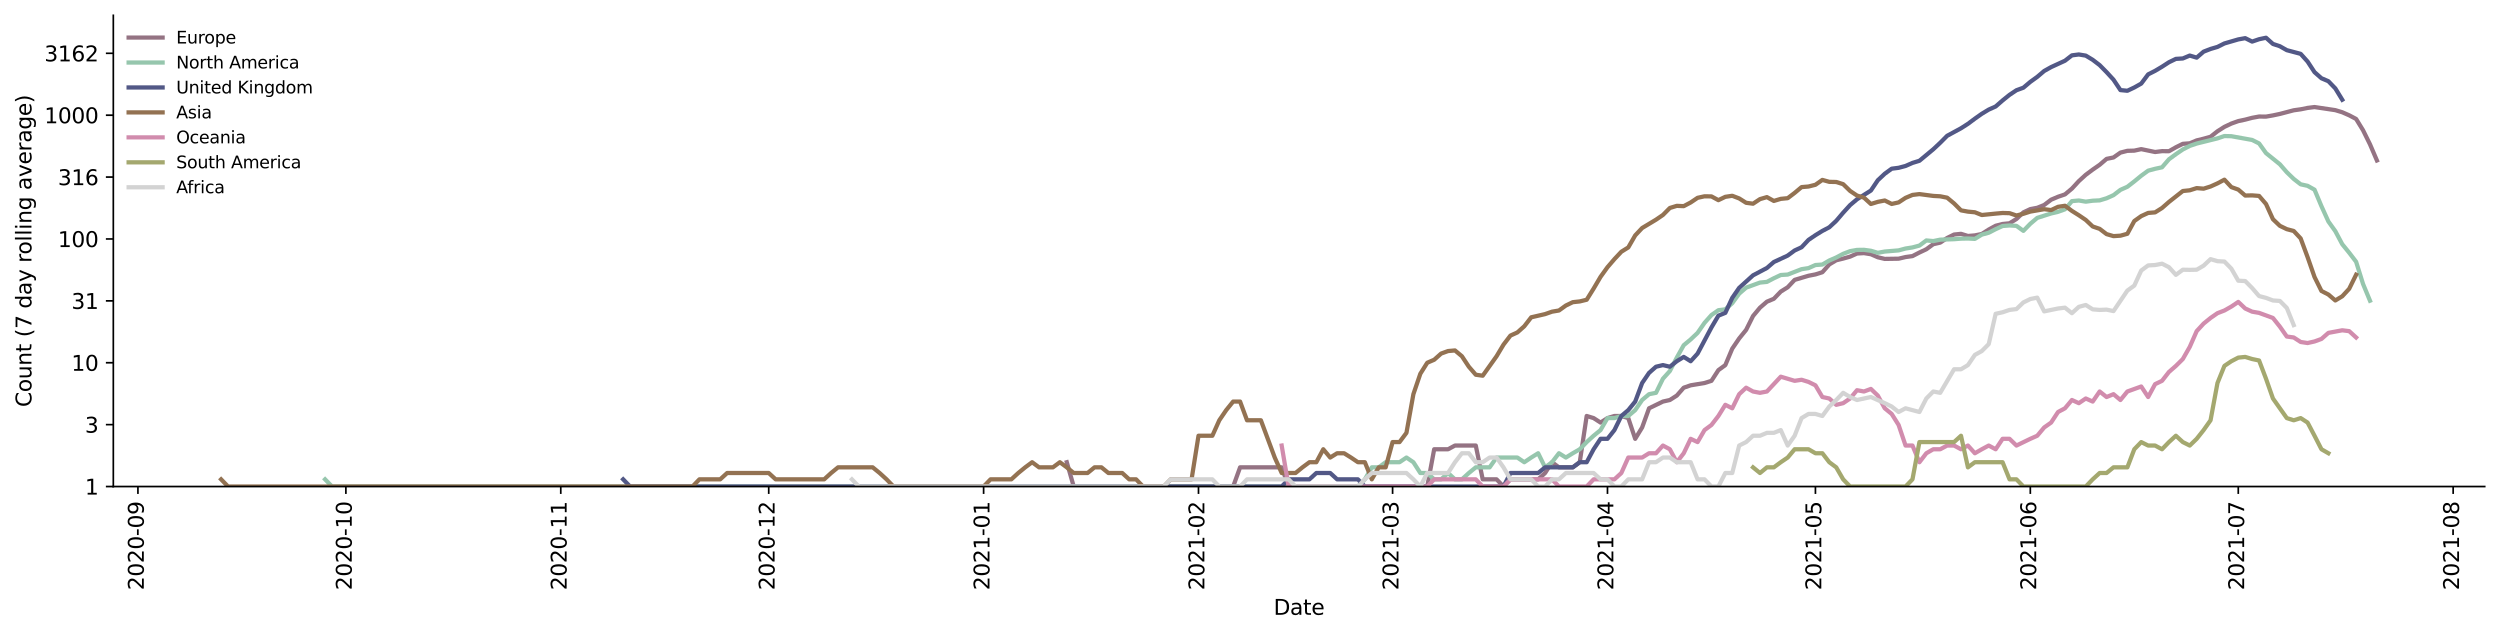 <?xml version="1.0" encoding="utf-8" standalone="no"?>
<!DOCTYPE svg PUBLIC "-//W3C//DTD SVG 1.1//EN"
  "http://www.w3.org/Graphics/SVG/1.1/DTD/svg11.dtd">
<svg height="298.621pt" version="1.1" viewBox="0 0 1176.528 298.621" width="1176.528pt" xmlns="http://www.w3.org/2000/svg" xmlns:xlink="http://www.w3.org/1999/xlink">
 <defs>
  <style type="text/css">*{stroke-linecap:butt;stroke-linejoin:round;}</style>
 </defs>
 <g id="figure_1">
  <g id="patch_1">
   <path d="M 0 298.621 
L 1176.528 298.621 
L 1176.528 0 
L 0 0 
z
" style="fill:#ffffff;"/>
  </g>
  <g id="axes_1">
   <g id="patch_2">
    <path d="M 53.328 228.96 
L 1169.328 228.96 
L 1169.328 7.2 
L 53.328 7.2 
z
" style="fill:#ffffff;"/>
   </g>
   <g id="matplotlib.axis_1">
    <g id="xtick_1">
     <g id="line2d_1">
      <defs>
       <path d="M 0 0 
L 0 3.5 
" id="m232e227999" style="stroke:#000000;stroke-width:0.8;"/>
      </defs>
      <g>
       <use style="stroke:#000000;stroke-width:0.8;" x="64.909" xlink:href="#m232e227999" y="228.96"/>
      </g>
     </g>
     <g id="text_1">
      <!-- 2020-09 -->
      <g transform="translate(67.668 277.743)rotate(-90)scale(0.1 -0.1)">
       <defs>
        <path d="M 1228 531 
L 3431 531 
L 3431 0 
L 469 0 
L 469 531 
Q 828 903 1448 1529 
Q 2069 2156 2228 2338 
Q 2531 2678 2651 2914 
Q 2772 3150 2772 3378 
Q 2772 3750 2511 3984 
Q 2250 4219 1831 4219 
Q 1534 4219 1204 4116 
Q 875 4013 500 3803 
L 500 4441 
Q 881 4594 1212 4672 
Q 1544 4750 1819 4750 
Q 2544 4750 2975 4387 
Q 3406 4025 3406 3419 
Q 3406 3131 3298 2873 
Q 3191 2616 2906 2266 
Q 2828 2175 2409 1742 
Q 1991 1309 1228 531 
z
" id="DejaVuSans-32" transform="scale(0.016)"/>
        <path d="M 2034 4250 
Q 1547 4250 1301 3770 
Q 1056 3291 1056 2328 
Q 1056 1369 1301 889 
Q 1547 409 2034 409 
Q 2525 409 2770 889 
Q 3016 1369 3016 2328 
Q 3016 3291 2770 3770 
Q 2525 4250 2034 4250 
z
M 2034 4750 
Q 2819 4750 3233 4129 
Q 3647 3509 3647 2328 
Q 3647 1150 3233 529 
Q 2819 -91 2034 -91 
Q 1250 -91 836 529 
Q 422 1150 422 2328 
Q 422 3509 836 4129 
Q 1250 4750 2034 4750 
z
" id="DejaVuSans-30" transform="scale(0.016)"/>
        <path d="M 313 2009 
L 1997 2009 
L 1997 1497 
L 313 1497 
L 313 2009 
z
" id="DejaVuSans-2d" transform="scale(0.016)"/>
        <path d="M 703 97 
L 703 672 
Q 941 559 1184 500 
Q 1428 441 1663 441 
Q 2288 441 2617 861 
Q 2947 1281 2994 2138 
Q 2813 1869 2534 1725 
Q 2256 1581 1919 1581 
Q 1219 1581 811 2004 
Q 403 2428 403 3163 
Q 403 3881 828 4315 
Q 1253 4750 1959 4750 
Q 2769 4750 3195 4129 
Q 3622 3509 3622 2328 
Q 3622 1225 3098 567 
Q 2575 -91 1691 -91 
Q 1453 -91 1209 -44 
Q 966 3 703 97 
z
M 1959 2075 
Q 2384 2075 2632 2365 
Q 2881 2656 2881 3163 
Q 2881 3666 2632 3958 
Q 2384 4250 1959 4250 
Q 1534 4250 1286 3958 
Q 1038 3666 1038 3163 
Q 1038 2656 1286 2365 
Q 1534 2075 1959 2075 
z
" id="DejaVuSans-39" transform="scale(0.016)"/>
       </defs>
       <use xlink:href="#DejaVuSans-32"/>
       <use x="63.623" xlink:href="#DejaVuSans-30"/>
       <use x="127.246" xlink:href="#DejaVuSans-32"/>
       <use x="190.869" xlink:href="#DejaVuSans-30"/>
       <use x="254.492" xlink:href="#DejaVuSans-2d"/>
       <use x="290.576" xlink:href="#DejaVuSans-30"/>
       <use x="354.199" xlink:href="#DejaVuSans-39"/>
      </g>
     </g>
    </g>
    <g id="xtick_2">
     <g id="line2d_2">
      <g>
       <use style="stroke:#000000;stroke-width:0.8;" x="162.775" xlink:href="#m232e227999" y="228.96"/>
      </g>
     </g>
     <g id="text_2">
      <!-- 2020-10 -->
      <g transform="translate(165.534 277.743)rotate(-90)scale(0.1 -0.1)">
       <defs>
        <path d="M 794 531 
L 1825 531 
L 1825 4091 
L 703 3866 
L 703 4441 
L 1819 4666 
L 2450 4666 
L 2450 531 
L 3481 531 
L 3481 0 
L 794 0 
L 794 531 
z
" id="DejaVuSans-31" transform="scale(0.016)"/>
       </defs>
       <use xlink:href="#DejaVuSans-32"/>
       <use x="63.623" xlink:href="#DejaVuSans-30"/>
       <use x="127.246" xlink:href="#DejaVuSans-32"/>
       <use x="190.869" xlink:href="#DejaVuSans-30"/>
       <use x="254.492" xlink:href="#DejaVuSans-2d"/>
       <use x="290.576" xlink:href="#DejaVuSans-31"/>
       <use x="354.199" xlink:href="#DejaVuSans-30"/>
      </g>
     </g>
    </g>
    <g id="xtick_3">
     <g id="line2d_3">
      <g>
       <use style="stroke:#000000;stroke-width:0.8;" x="263.903" xlink:href="#m232e227999" y="228.96"/>
      </g>
     </g>
     <g id="text_3">
      <!-- 2020-11 -->
      <g transform="translate(266.663 277.743)rotate(-90)scale(0.1 -0.1)">
       <use xlink:href="#DejaVuSans-32"/>
       <use x="63.623" xlink:href="#DejaVuSans-30"/>
       <use x="127.246" xlink:href="#DejaVuSans-32"/>
       <use x="190.869" xlink:href="#DejaVuSans-30"/>
       <use x="254.492" xlink:href="#DejaVuSans-2d"/>
       <use x="290.576" xlink:href="#DejaVuSans-31"/>
       <use x="354.199" xlink:href="#DejaVuSans-31"/>
      </g>
     </g>
    </g>
    <g id="xtick_4">
     <g id="line2d_4">
      <g>
       <use style="stroke:#000000;stroke-width:0.8;" x="361.77" xlink:href="#m232e227999" y="228.96"/>
      </g>
     </g>
     <g id="text_4">
      <!-- 2020-12 -->
      <g transform="translate(364.529 277.743)rotate(-90)scale(0.1 -0.1)">
       <use xlink:href="#DejaVuSans-32"/>
       <use x="63.623" xlink:href="#DejaVuSans-30"/>
       <use x="127.246" xlink:href="#DejaVuSans-32"/>
       <use x="190.869" xlink:href="#DejaVuSans-30"/>
       <use x="254.492" xlink:href="#DejaVuSans-2d"/>
       <use x="290.576" xlink:href="#DejaVuSans-31"/>
       <use x="354.199" xlink:href="#DejaVuSans-32"/>
      </g>
     </g>
    </g>
    <g id="xtick_5">
     <g id="line2d_5">
      <g>
       <use style="stroke:#000000;stroke-width:0.8;" x="462.898" xlink:href="#m232e227999" y="228.96"/>
      </g>
     </g>
     <g id="text_5">
      <!-- 2021-01 -->
      <g transform="translate(465.657 277.743)rotate(-90)scale(0.1 -0.1)">
       <use xlink:href="#DejaVuSans-32"/>
       <use x="63.623" xlink:href="#DejaVuSans-30"/>
       <use x="127.246" xlink:href="#DejaVuSans-32"/>
       <use x="190.869" xlink:href="#DejaVuSans-31"/>
       <use x="254.492" xlink:href="#DejaVuSans-2d"/>
       <use x="290.576" xlink:href="#DejaVuSans-30"/>
       <use x="354.199" xlink:href="#DejaVuSans-31"/>
      </g>
     </g>
    </g>
    <g id="xtick_6">
     <g id="line2d_6">
      <g>
       <use style="stroke:#000000;stroke-width:0.8;" x="564.026" xlink:href="#m232e227999" y="228.96"/>
      </g>
     </g>
     <g id="text_6">
      <!-- 2021-02 -->
      <g transform="translate(566.786 277.743)rotate(-90)scale(0.1 -0.1)">
       <use xlink:href="#DejaVuSans-32"/>
       <use x="63.623" xlink:href="#DejaVuSans-30"/>
       <use x="127.246" xlink:href="#DejaVuSans-32"/>
       <use x="190.869" xlink:href="#DejaVuSans-31"/>
       <use x="254.492" xlink:href="#DejaVuSans-2d"/>
       <use x="290.576" xlink:href="#DejaVuSans-30"/>
       <use x="354.199" xlink:href="#DejaVuSans-32"/>
      </g>
     </g>
    </g>
    <g id="xtick_7">
     <g id="line2d_7">
      <g>
       <use style="stroke:#000000;stroke-width:0.8;" x="655.368" xlink:href="#m232e227999" y="228.96"/>
      </g>
     </g>
     <g id="text_7">
      <!-- 2021-03 -->
      <g transform="translate(658.127 277.743)rotate(-90)scale(0.1 -0.1)">
       <defs>
        <path d="M 2597 2516 
Q 3050 2419 3304 2112 
Q 3559 1806 3559 1356 
Q 3559 666 3084 287 
Q 2609 -91 1734 -91 
Q 1441 -91 1130 -33 
Q 819 25 488 141 
L 488 750 
Q 750 597 1062 519 
Q 1375 441 1716 441 
Q 2309 441 2620 675 
Q 2931 909 2931 1356 
Q 2931 1769 2642 2001 
Q 2353 2234 1838 2234 
L 1294 2234 
L 1294 2753 
L 1863 2753 
Q 2328 2753 2575 2939 
Q 2822 3125 2822 3475 
Q 2822 3834 2567 4026 
Q 2313 4219 1838 4219 
Q 1578 4219 1281 4162 
Q 984 4106 628 3988 
L 628 4550 
Q 988 4650 1302 4700 
Q 1616 4750 1894 4750 
Q 2613 4750 3031 4423 
Q 3450 4097 3450 3541 
Q 3450 3153 3228 2886 
Q 3006 2619 2597 2516 
z
" id="DejaVuSans-33" transform="scale(0.016)"/>
       </defs>
       <use xlink:href="#DejaVuSans-32"/>
       <use x="63.623" xlink:href="#DejaVuSans-30"/>
       <use x="127.246" xlink:href="#DejaVuSans-32"/>
       <use x="190.869" xlink:href="#DejaVuSans-31"/>
       <use x="254.492" xlink:href="#DejaVuSans-2d"/>
       <use x="290.576" xlink:href="#DejaVuSans-30"/>
       <use x="354.199" xlink:href="#DejaVuSans-33"/>
      </g>
     </g>
    </g>
    <g id="xtick_8">
     <g id="line2d_8">
      <g>
       <use style="stroke:#000000;stroke-width:0.8;" x="756.496" xlink:href="#m232e227999" y="228.96"/>
      </g>
     </g>
     <g id="text_8">
      <!-- 2021-04 -->
      <g transform="translate(759.256 277.743)rotate(-90)scale(0.1 -0.1)">
       <defs>
        <path d="M 2419 4116 
L 825 1625 
L 2419 1625 
L 2419 4116 
z
M 2253 4666 
L 3047 4666 
L 3047 1625 
L 3713 1625 
L 3713 1100 
L 3047 1100 
L 3047 0 
L 2419 0 
L 2419 1100 
L 313 1100 
L 313 1709 
L 2253 4666 
z
" id="DejaVuSans-34" transform="scale(0.016)"/>
       </defs>
       <use xlink:href="#DejaVuSans-32"/>
       <use x="63.623" xlink:href="#DejaVuSans-30"/>
       <use x="127.246" xlink:href="#DejaVuSans-32"/>
       <use x="190.869" xlink:href="#DejaVuSans-31"/>
       <use x="254.492" xlink:href="#DejaVuSans-2d"/>
       <use x="290.576" xlink:href="#DejaVuSans-30"/>
       <use x="354.199" xlink:href="#DejaVuSans-34"/>
      </g>
     </g>
    </g>
    <g id="xtick_9">
     <g id="line2d_9">
      <g>
       <use style="stroke:#000000;stroke-width:0.8;" x="854.362" xlink:href="#m232e227999" y="228.96"/>
      </g>
     </g>
     <g id="text_9">
      <!-- 2021-05 -->
      <g transform="translate(857.122 277.743)rotate(-90)scale(0.1 -0.1)">
       <defs>
        <path d="M 691 4666 
L 3169 4666 
L 3169 4134 
L 1269 4134 
L 1269 2991 
Q 1406 3038 1543 3061 
Q 1681 3084 1819 3084 
Q 2600 3084 3056 2656 
Q 3513 2228 3513 1497 
Q 3513 744 3044 326 
Q 2575 -91 1722 -91 
Q 1428 -91 1123 -41 
Q 819 9 494 109 
L 494 744 
Q 775 591 1075 516 
Q 1375 441 1709 441 
Q 2250 441 2565 725 
Q 2881 1009 2881 1497 
Q 2881 1984 2565 2268 
Q 2250 2553 1709 2553 
Q 1456 2553 1204 2497 
Q 953 2441 691 2322 
L 691 4666 
z
" id="DejaVuSans-35" transform="scale(0.016)"/>
       </defs>
       <use xlink:href="#DejaVuSans-32"/>
       <use x="63.623" xlink:href="#DejaVuSans-30"/>
       <use x="127.246" xlink:href="#DejaVuSans-32"/>
       <use x="190.869" xlink:href="#DejaVuSans-31"/>
       <use x="254.492" xlink:href="#DejaVuSans-2d"/>
       <use x="290.576" xlink:href="#DejaVuSans-30"/>
       <use x="354.199" xlink:href="#DejaVuSans-35"/>
      </g>
     </g>
    </g>
    <g id="xtick_10">
     <g id="line2d_10">
      <g>
       <use style="stroke:#000000;stroke-width:0.8;" x="955.491" xlink:href="#m232e227999" y="228.96"/>
      </g>
     </g>
     <g id="text_10">
      <!-- 2021-06 -->
      <g transform="translate(958.25 277.743)rotate(-90)scale(0.1 -0.1)">
       <defs>
        <path d="M 2113 2584 
Q 1688 2584 1439 2293 
Q 1191 2003 1191 1497 
Q 1191 994 1439 701 
Q 1688 409 2113 409 
Q 2538 409 2786 701 
Q 3034 994 3034 1497 
Q 3034 2003 2786 2293 
Q 2538 2584 2113 2584 
z
M 3366 4563 
L 3366 3988 
Q 3128 4100 2886 4159 
Q 2644 4219 2406 4219 
Q 1781 4219 1451 3797 
Q 1122 3375 1075 2522 
Q 1259 2794 1537 2939 
Q 1816 3084 2150 3084 
Q 2853 3084 3261 2657 
Q 3669 2231 3669 1497 
Q 3669 778 3244 343 
Q 2819 -91 2113 -91 
Q 1303 -91 875 529 
Q 447 1150 447 2328 
Q 447 3434 972 4092 
Q 1497 4750 2381 4750 
Q 2619 4750 2861 4703 
Q 3103 4656 3366 4563 
z
" id="DejaVuSans-36" transform="scale(0.016)"/>
       </defs>
       <use xlink:href="#DejaVuSans-32"/>
       <use x="63.623" xlink:href="#DejaVuSans-30"/>
       <use x="127.246" xlink:href="#DejaVuSans-32"/>
       <use x="190.869" xlink:href="#DejaVuSans-31"/>
       <use x="254.492" xlink:href="#DejaVuSans-2d"/>
       <use x="290.576" xlink:href="#DejaVuSans-30"/>
       <use x="354.199" xlink:href="#DejaVuSans-36"/>
      </g>
     </g>
    </g>
    <g id="xtick_11">
     <g id="line2d_11">
      <g>
       <use style="stroke:#000000;stroke-width:0.8;" x="1053.357" xlink:href="#m232e227999" y="228.96"/>
      </g>
     </g>
     <g id="text_11">
      <!-- 2021-07 -->
      <g transform="translate(1056.116 277.743)rotate(-90)scale(0.1 -0.1)">
       <defs>
        <path d="M 525 4666 
L 3525 4666 
L 3525 4397 
L 1831 0 
L 1172 0 
L 2766 4134 
L 525 4134 
L 525 4666 
z
" id="DejaVuSans-37" transform="scale(0.016)"/>
       </defs>
       <use xlink:href="#DejaVuSans-32"/>
       <use x="63.623" xlink:href="#DejaVuSans-30"/>
       <use x="127.246" xlink:href="#DejaVuSans-32"/>
       <use x="190.869" xlink:href="#DejaVuSans-31"/>
       <use x="254.492" xlink:href="#DejaVuSans-2d"/>
       <use x="290.576" xlink:href="#DejaVuSans-30"/>
       <use x="354.199" xlink:href="#DejaVuSans-37"/>
      </g>
     </g>
    </g>
    <g id="xtick_12">
     <g id="line2d_12">
      <g>
       <use style="stroke:#000000;stroke-width:0.8;" x="1154.485" xlink:href="#m232e227999" y="228.96"/>
      </g>
     </g>
     <g id="text_12">
      <!-- 2021-08 -->
      <g transform="translate(1157.244 277.743)rotate(-90)scale(0.1 -0.1)">
       <defs>
        <path d="M 2034 2216 
Q 1584 2216 1326 1975 
Q 1069 1734 1069 1313 
Q 1069 891 1326 650 
Q 1584 409 2034 409 
Q 2484 409 2743 651 
Q 3003 894 3003 1313 
Q 3003 1734 2745 1975 
Q 2488 2216 2034 2216 
z
M 1403 2484 
Q 997 2584 770 2862 
Q 544 3141 544 3541 
Q 544 4100 942 4425 
Q 1341 4750 2034 4750 
Q 2731 4750 3128 4425 
Q 3525 4100 3525 3541 
Q 3525 3141 3298 2862 
Q 3072 2584 2669 2484 
Q 3125 2378 3379 2068 
Q 3634 1759 3634 1313 
Q 3634 634 3220 271 
Q 2806 -91 2034 -91 
Q 1263 -91 848 271 
Q 434 634 434 1313 
Q 434 1759 690 2068 
Q 947 2378 1403 2484 
z
M 1172 3481 
Q 1172 3119 1398 2916 
Q 1625 2713 2034 2713 
Q 2441 2713 2670 2916 
Q 2900 3119 2900 3481 
Q 2900 3844 2670 4047 
Q 2441 4250 2034 4250 
Q 1625 4250 1398 4047 
Q 1172 3844 1172 3481 
z
" id="DejaVuSans-38" transform="scale(0.016)"/>
       </defs>
       <use xlink:href="#DejaVuSans-32"/>
       <use x="63.623" xlink:href="#DejaVuSans-30"/>
       <use x="127.246" xlink:href="#DejaVuSans-32"/>
       <use x="190.869" xlink:href="#DejaVuSans-31"/>
       <use x="254.492" xlink:href="#DejaVuSans-2d"/>
       <use x="290.576" xlink:href="#DejaVuSans-30"/>
       <use x="354.199" xlink:href="#DejaVuSans-38"/>
      </g>
     </g>
    </g>
    <g id="text_13">
     <!-- Date -->
     <g transform="translate(599.377 289.341)scale(0.1 -0.1)">
      <defs>
       <path d="M 1259 4147 
L 1259 519 
L 2022 519 
Q 2988 519 3436 956 
Q 3884 1394 3884 2338 
Q 3884 3275 3436 3711 
Q 2988 4147 2022 4147 
L 1259 4147 
z
M 628 4666 
L 1925 4666 
Q 3281 4666 3915 4102 
Q 4550 3538 4550 2338 
Q 4550 1131 3912 565 
Q 3275 0 1925 0 
L 628 0 
L 628 4666 
z
" id="DejaVuSans-44" transform="scale(0.016)"/>
       <path d="M 2194 1759 
Q 1497 1759 1228 1600 
Q 959 1441 959 1056 
Q 959 750 1161 570 
Q 1363 391 1709 391 
Q 2188 391 2477 730 
Q 2766 1069 2766 1631 
L 2766 1759 
L 2194 1759 
z
M 3341 1997 
L 3341 0 
L 2766 0 
L 2766 531 
Q 2569 213 2275 61 
Q 1981 -91 1556 -91 
Q 1019 -91 701 211 
Q 384 513 384 1019 
Q 384 1609 779 1909 
Q 1175 2209 1959 2209 
L 2766 2209 
L 2766 2266 
Q 2766 2663 2505 2880 
Q 2244 3097 1772 3097 
Q 1472 3097 1187 3025 
Q 903 2953 641 2809 
L 641 3341 
Q 956 3463 1253 3523 
Q 1550 3584 1831 3584 
Q 2591 3584 2966 3190 
Q 3341 2797 3341 1997 
z
" id="DejaVuSans-61" transform="scale(0.016)"/>
       <path d="M 1172 4494 
L 1172 3500 
L 2356 3500 
L 2356 3053 
L 1172 3053 
L 1172 1153 
Q 1172 725 1289 603 
Q 1406 481 1766 481 
L 2356 481 
L 2356 0 
L 1766 0 
Q 1100 0 847 248 
Q 594 497 594 1153 
L 594 3053 
L 172 3053 
L 172 3500 
L 594 3500 
L 594 4494 
L 1172 4494 
z
" id="DejaVuSans-74" transform="scale(0.016)"/>
       <path d="M 3597 1894 
L 3597 1613 
L 953 1613 
Q 991 1019 1311 708 
Q 1631 397 2203 397 
Q 2534 397 2845 478 
Q 3156 559 3463 722 
L 3463 178 
Q 3153 47 2828 -22 
Q 2503 -91 2169 -91 
Q 1331 -91 842 396 
Q 353 884 353 1716 
Q 353 2575 817 3079 
Q 1281 3584 2069 3584 
Q 2775 3584 3186 3129 
Q 3597 2675 3597 1894 
z
M 3022 2063 
Q 3016 2534 2758 2815 
Q 2500 3097 2075 3097 
Q 1594 3097 1305 2825 
Q 1016 2553 972 2059 
L 3022 2063 
z
" id="DejaVuSans-65" transform="scale(0.016)"/>
      </defs>
      <use xlink:href="#DejaVuSans-44"/>
      <use x="77.002" xlink:href="#DejaVuSans-61"/>
      <use x="138.281" xlink:href="#DejaVuSans-74"/>
      <use x="177.49" xlink:href="#DejaVuSans-65"/>
     </g>
    </g>
   </g>
   <g id="matplotlib.axis_2">
    <g id="ytick_1">
     <g id="line2d_13">
      <defs>
       <path d="M 0 0 
L -3.5 0 
" id="m1da8ce64b9" style="stroke:#000000;stroke-width:0.8;"/>
      </defs>
      <g>
       <use style="stroke:#000000;stroke-width:0.8;" x="53.328" xlink:href="#m1da8ce64b9" y="228.96"/>
      </g>
     </g>
     <g id="text_14">
      <!-- 1 -->
      <g transform="translate(39.966 232.759)scale(0.1 -0.1)">
       <use xlink:href="#DejaVuSans-31"/>
      </g>
     </g>
    </g>
    <g id="ytick_2">
     <g id="line2d_14">
      <g>
       <use style="stroke:#000000;stroke-width:0.8;" x="53.328" xlink:href="#m1da8ce64b9" y="199.835"/>
      </g>
     </g>
     <g id="text_15">
      <!-- 3 -->
      <g transform="translate(39.966 203.634)scale(0.1 -0.1)">
       <use xlink:href="#DejaVuSans-33"/>
      </g>
     </g>
    </g>
    <g id="ytick_3">
     <g id="line2d_15">
      <g>
       <use style="stroke:#000000;stroke-width:0.8;" x="53.328" xlink:href="#m1da8ce64b9" y="170.71"/>
      </g>
     </g>
     <g id="text_16">
      <!-- 10 -->
      <g transform="translate(33.603 174.509)scale(0.1 -0.1)">
       <use xlink:href="#DejaVuSans-31"/>
       <use x="63.623" xlink:href="#DejaVuSans-30"/>
      </g>
     </g>
    </g>
    <g id="ytick_4">
     <g id="line2d_16">
      <g>
       <use style="stroke:#000000;stroke-width:0.8;" x="53.328" xlink:href="#m1da8ce64b9" y="141.585"/>
      </g>
     </g>
     <g id="text_17">
      <!-- 31 -->
      <g transform="translate(33.603 145.384)scale(0.1 -0.1)">
       <use xlink:href="#DejaVuSans-33"/>
       <use x="63.623" xlink:href="#DejaVuSans-31"/>
      </g>
     </g>
    </g>
    <g id="ytick_5">
     <g id="line2d_17">
      <g>
       <use style="stroke:#000000;stroke-width:0.8;" x="53.328" xlink:href="#m1da8ce64b9" y="112.46"/>
      </g>
     </g>
     <g id="text_18">
      <!-- 100 -->
      <g transform="translate(27.241 116.259)scale(0.1 -0.1)">
       <use xlink:href="#DejaVuSans-31"/>
       <use x="63.623" xlink:href="#DejaVuSans-30"/>
       <use x="127.246" xlink:href="#DejaVuSans-30"/>
      </g>
     </g>
    </g>
    <g id="ytick_6">
     <g id="line2d_18">
      <g>
       <use style="stroke:#000000;stroke-width:0.8;" x="53.328" xlink:href="#m1da8ce64b9" y="83.334"/>
      </g>
     </g>
     <g id="text_19">
      <!-- 316 -->
      <g transform="translate(27.241 87.134)scale(0.1 -0.1)">
       <use xlink:href="#DejaVuSans-33"/>
       <use x="63.623" xlink:href="#DejaVuSans-31"/>
       <use x="127.246" xlink:href="#DejaVuSans-36"/>
      </g>
     </g>
    </g>
    <g id="ytick_7">
     <g id="line2d_19">
      <g>
       <use style="stroke:#000000;stroke-width:0.8;" x="53.328" xlink:href="#m1da8ce64b9" y="54.209"/>
      </g>
     </g>
     <g id="text_20">
      <!-- 1000 -->
      <g transform="translate(20.878 58.009)scale(0.1 -0.1)">
       <use xlink:href="#DejaVuSans-31"/>
       <use x="63.623" xlink:href="#DejaVuSans-30"/>
       <use x="127.246" xlink:href="#DejaVuSans-30"/>
       <use x="190.869" xlink:href="#DejaVuSans-30"/>
      </g>
     </g>
    </g>
    <g id="ytick_8">
     <g id="line2d_20">
      <g>
       <use style="stroke:#000000;stroke-width:0.8;" x="53.328" xlink:href="#m1da8ce64b9" y="25.084"/>
      </g>
     </g>
     <g id="text_21">
      <!-- 3162 -->
      <g transform="translate(20.878 28.884)scale(0.1 -0.1)">
       <use xlink:href="#DejaVuSans-33"/>
       <use x="63.623" xlink:href="#DejaVuSans-31"/>
       <use x="127.246" xlink:href="#DejaVuSans-36"/>
       <use x="190.869" xlink:href="#DejaVuSans-32"/>
      </g>
     </g>
    </g>
    <g id="text_22">
     <!-- Count (7 day rolling average) -->
     <g transform="translate(14.798 191.548)rotate(-90)scale(0.1 -0.1)">
      <defs>
       <path d="M 4122 4306 
L 4122 3641 
Q 3803 3938 3442 4084 
Q 3081 4231 2675 4231 
Q 1875 4231 1450 3742 
Q 1025 3253 1025 2328 
Q 1025 1406 1450 917 
Q 1875 428 2675 428 
Q 3081 428 3442 575 
Q 3803 722 4122 1019 
L 4122 359 
Q 3791 134 3420 21 
Q 3050 -91 2638 -91 
Q 1578 -91 968 557 
Q 359 1206 359 2328 
Q 359 3453 968 4101 
Q 1578 4750 2638 4750 
Q 3056 4750 3426 4639 
Q 3797 4528 4122 4306 
z
" id="DejaVuSans-43" transform="scale(0.016)"/>
       <path d="M 1959 3097 
Q 1497 3097 1228 2736 
Q 959 2375 959 1747 
Q 959 1119 1226 758 
Q 1494 397 1959 397 
Q 2419 397 2687 759 
Q 2956 1122 2956 1747 
Q 2956 2369 2687 2733 
Q 2419 3097 1959 3097 
z
M 1959 3584 
Q 2709 3584 3137 3096 
Q 3566 2609 3566 1747 
Q 3566 888 3137 398 
Q 2709 -91 1959 -91 
Q 1206 -91 779 398 
Q 353 888 353 1747 
Q 353 2609 779 3096 
Q 1206 3584 1959 3584 
z
" id="DejaVuSans-6f" transform="scale(0.016)"/>
       <path d="M 544 1381 
L 544 3500 
L 1119 3500 
L 1119 1403 
Q 1119 906 1312 657 
Q 1506 409 1894 409 
Q 2359 409 2629 706 
Q 2900 1003 2900 1516 
L 2900 3500 
L 3475 3500 
L 3475 0 
L 2900 0 
L 2900 538 
Q 2691 219 2414 64 
Q 2138 -91 1772 -91 
Q 1169 -91 856 284 
Q 544 659 544 1381 
z
M 1991 3584 
L 1991 3584 
z
" id="DejaVuSans-75" transform="scale(0.016)"/>
       <path d="M 3513 2113 
L 3513 0 
L 2938 0 
L 2938 2094 
Q 2938 2591 2744 2837 
Q 2550 3084 2163 3084 
Q 1697 3084 1428 2787 
Q 1159 2491 1159 1978 
L 1159 0 
L 581 0 
L 581 3500 
L 1159 3500 
L 1159 2956 
Q 1366 3272 1645 3428 
Q 1925 3584 2291 3584 
Q 2894 3584 3203 3211 
Q 3513 2838 3513 2113 
z
" id="DejaVuSans-6e" transform="scale(0.016)"/>
       <path id="DejaVuSans-20" transform="scale(0.016)"/>
       <path d="M 1984 4856 
Q 1566 4138 1362 3434 
Q 1159 2731 1159 2009 
Q 1159 1288 1364 580 
Q 1569 -128 1984 -844 
L 1484 -844 
Q 1016 -109 783 600 
Q 550 1309 550 2009 
Q 550 2706 781 3412 
Q 1013 4119 1484 4856 
L 1984 4856 
z
" id="DejaVuSans-28" transform="scale(0.016)"/>
       <path d="M 2906 2969 
L 2906 4863 
L 3481 4863 
L 3481 0 
L 2906 0 
L 2906 525 
Q 2725 213 2448 61 
Q 2172 -91 1784 -91 
Q 1150 -91 751 415 
Q 353 922 353 1747 
Q 353 2572 751 3078 
Q 1150 3584 1784 3584 
Q 2172 3584 2448 3432 
Q 2725 3281 2906 2969 
z
M 947 1747 
Q 947 1113 1208 752 
Q 1469 391 1925 391 
Q 2381 391 2643 752 
Q 2906 1113 2906 1747 
Q 2906 2381 2643 2742 
Q 2381 3103 1925 3103 
Q 1469 3103 1208 2742 
Q 947 2381 947 1747 
z
" id="DejaVuSans-64" transform="scale(0.016)"/>
       <path d="M 2059 -325 
Q 1816 -950 1584 -1140 
Q 1353 -1331 966 -1331 
L 506 -1331 
L 506 -850 
L 844 -850 
Q 1081 -850 1212 -737 
Q 1344 -625 1503 -206 
L 1606 56 
L 191 3500 
L 800 3500 
L 1894 763 
L 2988 3500 
L 3597 3500 
L 2059 -325 
z
" id="DejaVuSans-79" transform="scale(0.016)"/>
       <path d="M 2631 2963 
Q 2534 3019 2420 3045 
Q 2306 3072 2169 3072 
Q 1681 3072 1420 2755 
Q 1159 2438 1159 1844 
L 1159 0 
L 581 0 
L 581 3500 
L 1159 3500 
L 1159 2956 
Q 1341 3275 1631 3429 
Q 1922 3584 2338 3584 
Q 2397 3584 2469 3576 
Q 2541 3569 2628 3553 
L 2631 2963 
z
" id="DejaVuSans-72" transform="scale(0.016)"/>
       <path d="M 603 4863 
L 1178 4863 
L 1178 0 
L 603 0 
L 603 4863 
z
" id="DejaVuSans-6c" transform="scale(0.016)"/>
       <path d="M 603 3500 
L 1178 3500 
L 1178 0 
L 603 0 
L 603 3500 
z
M 603 4863 
L 1178 4863 
L 1178 4134 
L 603 4134 
L 603 4863 
z
" id="DejaVuSans-69" transform="scale(0.016)"/>
       <path d="M 2906 1791 
Q 2906 2416 2648 2759 
Q 2391 3103 1925 3103 
Q 1463 3103 1205 2759 
Q 947 2416 947 1791 
Q 947 1169 1205 825 
Q 1463 481 1925 481 
Q 2391 481 2648 825 
Q 2906 1169 2906 1791 
z
M 3481 434 
Q 3481 -459 3084 -895 
Q 2688 -1331 1869 -1331 
Q 1566 -1331 1297 -1286 
Q 1028 -1241 775 -1147 
L 775 -588 
Q 1028 -725 1275 -790 
Q 1522 -856 1778 -856 
Q 2344 -856 2625 -561 
Q 2906 -266 2906 331 
L 2906 616 
Q 2728 306 2450 153 
Q 2172 0 1784 0 
Q 1141 0 747 490 
Q 353 981 353 1791 
Q 353 2603 747 3093 
Q 1141 3584 1784 3584 
Q 2172 3584 2450 3431 
Q 2728 3278 2906 2969 
L 2906 3500 
L 3481 3500 
L 3481 434 
z
" id="DejaVuSans-67" transform="scale(0.016)"/>
       <path d="M 191 3500 
L 800 3500 
L 1894 563 
L 2988 3500 
L 3597 3500 
L 2284 0 
L 1503 0 
L 191 3500 
z
" id="DejaVuSans-76" transform="scale(0.016)"/>
       <path d="M 513 4856 
L 1013 4856 
Q 1481 4119 1714 3412 
Q 1947 2706 1947 2009 
Q 1947 1309 1714 600 
Q 1481 -109 1013 -844 
L 513 -844 
Q 928 -128 1133 580 
Q 1338 1288 1338 2009 
Q 1338 2731 1133 3434 
Q 928 4138 513 4856 
z
" id="DejaVuSans-29" transform="scale(0.016)"/>
      </defs>
      <use xlink:href="#DejaVuSans-43"/>
      <use x="69.824" xlink:href="#DejaVuSans-6f"/>
      <use x="131.006" xlink:href="#DejaVuSans-75"/>
      <use x="194.385" xlink:href="#DejaVuSans-6e"/>
      <use x="257.764" xlink:href="#DejaVuSans-74"/>
      <use x="296.973" xlink:href="#DejaVuSans-20"/>
      <use x="328.76" xlink:href="#DejaVuSans-28"/>
      <use x="367.773" xlink:href="#DejaVuSans-37"/>
      <use x="431.396" xlink:href="#DejaVuSans-20"/>
      <use x="463.184" xlink:href="#DejaVuSans-64"/>
      <use x="526.66" xlink:href="#DejaVuSans-61"/>
      <use x="587.939" xlink:href="#DejaVuSans-79"/>
      <use x="647.119" xlink:href="#DejaVuSans-20"/>
      <use x="678.906" xlink:href="#DejaVuSans-72"/>
      <use x="717.77" xlink:href="#DejaVuSans-6f"/>
      <use x="778.951" xlink:href="#DejaVuSans-6c"/>
      <use x="806.734" xlink:href="#DejaVuSans-6c"/>
      <use x="834.518" xlink:href="#DejaVuSans-69"/>
      <use x="862.301" xlink:href="#DejaVuSans-6e"/>
      <use x="925.68" xlink:href="#DejaVuSans-67"/>
      <use x="989.156" xlink:href="#DejaVuSans-20"/>
      <use x="1020.943" xlink:href="#DejaVuSans-61"/>
      <use x="1082.223" xlink:href="#DejaVuSans-76"/>
      <use x="1141.402" xlink:href="#DejaVuSans-65"/>
      <use x="1202.926" xlink:href="#DejaVuSans-72"/>
      <use x="1244.039" xlink:href="#DejaVuSans-61"/>
      <use x="1305.318" xlink:href="#DejaVuSans-67"/>
      <use x="1368.795" xlink:href="#DejaVuSans-65"/>
      <use x="1430.318" xlink:href="#DejaVuSans-29"/>
     </g>
    </g>
   </g>
   <g id="line2d_21">
    <path clip-path="url(#p58f8f79abd)" d="M 502.044 217.526 
L 505.306 228.96 
L 580.337 228.96 
L 583.599 219.937 
L 603.173 219.937 
L 606.435 228.96 
L 671.679 228.96 
L 674.941 211.425 
L 681.466 211.425 
L 684.728 209.68 
L 694.514 209.68 
L 697.777 225.582 
L 704.301 225.582 
L 707.563 228.96 
L 710.825 225.582 
L 723.874 225.582 
L 727.136 222.602 
L 730.399 217.526 
L 733.661 219.937 
L 740.185 219.937 
L 743.447 217.526 
L 746.71 195.765 
L 749.972 196.757 
L 753.234 198.866 
L 756.496 196.757 
L 759.758 195.765 
L 763.021 195.765 
L 766.283 196.757 
L 769.545 206.513 
L 772.807 201.168 
L 776.069 192.145 
L 782.594 188.978 
L 785.856 188.245 
L 789.118 186.164 
L 792.38 182.456 
L 795.643 181.331 
L 802.167 180.254 
L 805.429 179.222 
L 808.691 174.191 
L 811.954 171.818 
L 815.216 164.073 
L 818.478 159.276 
L 821.74 155.245 
L 825.002 148.713 
L 828.265 144.792 
L 831.527 141.972 
L 834.789 140.616 
L 838.051 137.224 
L 841.314 135.192 
L 844.576 131.714 
L 851.1 129.779 
L 854.362 129.142 
L 857.625 128.115 
L 860.887 124.437 
L 864.149 122.483 
L 867.411 121.69 
L 870.673 120.77 
L 873.936 119.307 
L 877.198 119.119 
L 880.46 119.641 
L 883.722 121.073 
L 886.984 121.847 
L 893.509 121.742 
L 896.771 120.972 
L 900.033 120.52 
L 903.295 118.838 
L 906.558 117.304 
L 909.82 114.925 
L 913.082 114.179 
L 916.344 111.994 
L 919.606 110.379 
L 922.869 110.048 
L 926.131 111.054 
L 929.393 110.782 
L 932.655 110.114 
L 935.917 108.029 
L 939.18 106.243 
L 942.442 105.409 
L 945.704 105.083 
L 948.966 103.06 
L 952.228 99.945 
L 955.491 98.406 
L 958.753 97.792 
L 962.015 96.471 
L 965.277 93.985 
L 968.539 92.596 
L 971.802 91.483 
L 975.064 88.764 
L 978.326 85.227 
L 981.588 82.256 
L 984.85 79.825 
L 988.113 77.562 
L 991.375 74.774 
L 994.637 74.106 
L 997.899 71.817 
L 1001.162 70.983 
L 1004.424 70.892 
L 1007.686 70.182 
L 1014.21 71.536 
L 1017.473 71.13 
L 1020.735 71.166 
L 1023.997 69.307 
L 1027.259 67.692 
L 1030.521 67.447 
L 1033.784 66.071 
L 1037.046 65.28 
L 1040.308 64.368 
L 1043.57 61.778 
L 1046.832 59.706 
L 1050.095 58.155 
L 1053.357 56.992 
L 1056.619 56.299 
L 1059.881 55.446 
L 1063.143 54.842 
L 1066.406 54.88 
L 1069.668 54.311 
L 1072.93 53.616 
L 1079.454 51.904 
L 1082.717 51.446 
L 1085.979 50.787 
L 1089.241 50.38 
L 1099.028 51.841 
L 1102.29 52.828 
L 1105.552 54.264 
L 1108.814 55.983 
L 1112.076 61.3 
L 1115.339 67.909 
L 1118.601 75.501 
L 1118.601 75.501 
" style="fill:none;stroke:#947383;stroke-linecap:square;stroke-width:2;"/>
   </g>
   <g id="line2d_22">
    <path clip-path="url(#p58f8f79abd)" d="M 152.988 225.582 
L 156.251 228.96 
L 639.057 228.96 
L 642.319 225.582 
L 645.581 219.937 
L 648.843 219.937 
L 652.106 217.526 
L 658.63 217.526 
L 661.892 215.325 
L 665.154 217.526 
L 668.417 222.602 
L 671.679 222.602 
L 674.941 225.582 
L 678.203 225.582 
L 681.466 222.602 
L 684.728 225.582 
L 687.99 225.582 
L 691.252 222.602 
L 694.514 219.937 
L 701.039 219.937 
L 704.301 215.325 
L 714.088 215.325 
L 717.35 217.526 
L 720.612 215.325 
L 723.874 213.3 
L 727.136 219.937 
L 730.399 217.526 
L 733.661 213.3 
L 736.923 215.325 
L 740.185 213.3 
L 743.447 211.425 
L 746.71 208.047 
L 749.972 205.067 
L 753.234 202.402 
L 756.496 196.757 
L 759.758 196.757 
L 763.021 195.765 
L 766.283 195.765 
L 769.545 193.002 
L 772.807 188.245 
L 776.069 185.507 
L 779.332 184.867 
L 782.594 178.23 
L 785.856 174.609 
L 789.118 168.299 
L 792.38 162.457 
L 795.643 159.74 
L 798.905 156.656 
L 802.167 151.94 
L 805.429 148.263 
L 808.691 145.988 
L 811.954 145.583 
L 815.216 142.678 
L 818.478 138.205 
L 821.74 135.37 
L 828.265 132.983 
L 831.527 132.66 
L 834.789 130.952 
L 838.051 129.423 
L 841.314 129.212 
L 847.838 126.68 
L 851.1 126.178 
L 854.362 124.728 
L 857.625 124.495 
L 860.887 122.591 
L 864.149 121.175 
L 867.411 119.45 
L 870.673 118.195 
L 873.936 117.613 
L 877.198 117.568 
L 880.46 118.014 
L 883.722 118.978 
L 886.984 118.377 
L 893.509 117.835 
L 896.771 116.957 
L 900.033 116.444 
L 903.295 115.571 
L 906.558 113.156 
L 909.82 113.455 
L 913.082 112.787 
L 919.606 112.568 
L 922.869 112.315 
L 926.131 112.244 
L 929.393 112.423 
L 932.655 110.412 
L 935.917 109.528 
L 939.18 107.847 
L 942.442 106.356 
L 945.704 106.102 
L 948.966 106.299 
L 952.228 108.643 
L 955.491 105.3 
L 958.753 102.542 
L 965.277 100.457 
L 968.539 99.682 
L 971.802 98.51 
L 975.064 94.655 
L 978.326 94.353 
L 981.588 94.906 
L 984.85 94.459 
L 988.113 94.3 
L 991.375 93.314 
L 994.637 91.849 
L 997.899 89.352 
L 1001.162 87.901 
L 1004.424 85.376 
L 1007.686 82.698 
L 1010.948 80.317 
L 1014.21 79.44 
L 1017.473 78.735 
L 1020.735 74.954 
L 1023.997 72.567 
L 1027.259 70.339 
L 1030.521 68.665 
L 1033.784 67.557 
L 1043.57 65.124 
L 1046.832 64.024 
L 1050.095 64.104 
L 1059.881 65.863 
L 1063.143 67.496 
L 1066.406 72.043 
L 1072.93 77.308 
L 1076.192 81.048 
L 1079.454 84.202 
L 1082.717 86.737 
L 1085.979 87.453 
L 1089.241 89.28 
L 1092.503 97.054 
L 1095.765 104.233 
L 1099.028 108.799 
L 1102.29 114.925 
L 1105.552 118.931 
L 1108.814 123.191 
L 1112.076 133.643 
L 1115.339 141.512 
L 1115.339 141.512 
" style="fill:none;stroke:#96c6ad;stroke-linecap:square;stroke-width:2;"/>
   </g>
   <g id="line2d_23">
    <path clip-path="url(#p58f8f79abd)" d="M 293.263 225.582 
L 296.525 228.96 
L 603.173 228.96 
L 606.435 225.582 
L 616.221 225.582 
L 619.484 222.602 
L 626.008 222.602 
L 629.27 225.582 
L 639.057 225.582 
L 642.319 228.96 
L 707.563 228.96 
L 710.825 222.602 
L 723.874 222.602 
L 727.136 219.937 
L 740.185 219.937 
L 743.447 217.526 
L 746.71 217.526 
L 749.972 211.425 
L 753.234 206.513 
L 756.496 206.513 
L 759.758 202.402 
L 763.021 195.765 
L 766.283 193.002 
L 769.545 188.978 
L 772.807 180.254 
L 776.069 175.467 
L 779.332 172.585 
L 782.594 171.818 
L 785.856 172.585 
L 789.118 169.997 
L 792.38 167.972 
L 795.643 169.997 
L 798.905 166.4 
L 805.429 154.095 
L 808.691 148.562 
L 811.954 147.242 
L 815.216 140.18 
L 818.478 135.46 
L 825.002 129.565 
L 831.527 126.116 
L 834.789 123.302 
L 841.314 120.273 
L 844.576 117.88 
L 847.838 116.359 
L 851.1 112.897 
L 854.362 110.681 
L 857.625 108.674 
L 860.887 106.96 
L 864.149 103.922 
L 867.411 100.1 
L 870.673 96.528 
L 873.936 93.776 
L 880.46 89.673 
L 883.722 84.824 
L 886.984 81.768 
L 890.247 79.391 
L 893.509 78.974 
L 896.771 78.104 
L 900.033 76.668 
L 903.295 75.669 
L 909.82 70.25 
L 913.082 67.192 
L 916.344 63.913 
L 922.869 60.37 
L 926.131 58.278 
L 929.393 55.844 
L 932.655 53.549 
L 935.917 51.576 
L 939.18 50.111 
L 942.442 47.265 
L 945.704 44.638 
L 948.966 42.467 
L 952.228 41.275 
L 955.491 38.522 
L 958.753 36.177 
L 962.015 33.404 
L 965.277 31.577 
L 971.802 28.581 
L 975.064 26.051 
L 978.326 25.633 
L 981.588 26.178 
L 984.85 28.148 
L 988.113 30.643 
L 991.375 33.953 
L 994.637 37.506 
L 997.899 42.396 
L 1001.162 42.718 
L 1004.424 41.173 
L 1007.686 39.342 
L 1010.948 34.993 
L 1014.21 33.344 
L 1017.473 31.405 
L 1020.735 29.288 
L 1023.997 27.713 
L 1027.259 27.513 
L 1030.521 26.147 
L 1033.784 27.122 
L 1037.046 24.307 
L 1040.308 23.039 
L 1043.57 22.078 
L 1046.832 20.448 
L 1053.357 18.545 
L 1056.619 17.959 
L 1059.881 19.575 
L 1063.143 18.462 
L 1066.406 17.76 
L 1069.668 20.676 
L 1072.93 21.762 
L 1076.192 23.611 
L 1082.717 25.343 
L 1085.979 28.974 
L 1089.241 33.959 
L 1092.503 36.834 
L 1095.765 38.222 
L 1099.028 41.609 
L 1102.29 46.935 
L 1102.29 46.935 
" style="fill:none;stroke:#525886;stroke-linecap:square;stroke-width:2;"/>
   </g>
   <g id="line2d_24">
    <path clip-path="url(#p58f8f79abd)" d="M 104.055 225.582 
L 107.318 228.96 
L 325.885 228.96 
L 329.147 225.582 
L 338.934 225.582 
L 342.196 222.602 
L 361.77 222.602 
L 365.032 225.582 
L 387.867 225.582 
L 391.129 222.602 
L 394.392 219.937 
L 410.703 219.937 
L 413.965 222.602 
L 417.227 225.582 
L 420.489 228.96 
L 462.898 228.96 
L 466.16 225.582 
L 475.947 225.582 
L 479.209 222.602 
L 482.471 219.937 
L 485.733 217.526 
L 488.995 219.937 
L 495.52 219.937 
L 498.782 217.526 
L 502.044 219.937 
L 505.306 222.602 
L 511.831 222.602 
L 515.093 219.937 
L 518.355 219.937 
L 521.618 222.602 
L 528.142 222.602 
L 531.404 225.582 
L 534.666 225.582 
L 537.929 228.96 
L 547.715 228.96 
L 550.977 225.582 
L 560.764 225.582 
L 564.026 205.067 
L 570.551 205.067 
L 573.813 197.79 
L 577.075 193.002 
L 580.337 188.978 
L 583.599 188.978 
L 586.862 197.79 
L 593.386 197.79 
L 599.91 215.325 
L 603.173 222.602 
L 609.697 222.602 
L 612.959 219.937 
L 616.221 217.526 
L 619.484 217.526 
L 622.746 211.425 
L 626.008 215.325 
L 629.27 213.3 
L 632.532 213.3 
L 635.795 215.325 
L 639.057 217.526 
L 642.319 217.526 
L 645.581 225.582 
L 648.843 219.937 
L 652.106 219.937 
L 655.368 208.047 
L 658.63 208.047 
L 661.892 203.699 
L 665.154 185.507 
L 668.417 175.907 
L 671.679 170.71 
L 674.941 169.304 
L 678.203 166.4 
L 681.466 165.21 
L 684.728 164.921 
L 687.99 167.65 
L 691.252 172.585 
L 694.514 176.355 
L 697.777 176.811 
L 704.301 167.65 
L 707.563 162.198 
L 710.825 157.932 
L 714.088 156.45 
L 717.35 153.539 
L 720.612 149.327 
L 727.136 147.82 
L 730.399 146.677 
L 733.661 146.124 
L 736.923 143.775 
L 740.185 142.205 
L 743.447 141.856 
L 746.71 141.06 
L 749.972 135.821 
L 753.234 130.285 
L 756.496 125.746 
L 759.758 121.952 
L 763.021 118.469 
L 766.283 116.444 
L 769.545 110.782 
L 772.807 107.311 
L 779.332 103.386 
L 782.594 101.164 
L 785.856 97.873 
L 789.118 96.877 
L 792.38 97.014 
L 795.643 95.289 
L 798.905 93.095 
L 802.167 92.382 
L 805.429 92.431 
L 808.691 94.194 
L 811.954 92.629 
L 815.216 92.138 
L 818.478 93.382 
L 821.74 95.436 
L 825.002 95.863 
L 828.265 93.707 
L 831.527 92.761 
L 834.789 94.566 
L 838.051 93.587 
L 841.314 93.264 
L 844.576 90.783 
L 847.838 88.052 
L 851.1 87.778 
L 854.362 86.961 
L 857.625 84.667 
L 860.887 85.575 
L 864.149 85.65 
L 867.411 86.672 
L 870.673 89.85 
L 873.936 92.041 
L 877.198 93.011 
L 880.46 95.995 
L 883.722 94.997 
L 886.984 94.353 
L 890.247 95.976 
L 893.509 95.252 
L 896.771 93.112 
L 900.033 91.737 
L 903.295 91.342 
L 909.82 92.203 
L 913.082 92.382 
L 916.344 93.028 
L 919.606 95.732 
L 922.869 98.993 
L 926.131 99.595 
L 929.393 99.901 
L 932.655 101.187 
L 939.18 100.524 
L 942.442 100.233 
L 945.704 100.322 
L 948.966 101.419 
L 952.228 100.615 
L 955.491 99.573 
L 962.015 98.448 
L 965.277 98.866 
L 968.539 97.33 
L 971.802 96.838 
L 975.064 99.249 
L 978.326 101.303 
L 981.588 103.513 
L 984.85 106.584 
L 988.113 107.697 
L 991.375 110.18 
L 994.637 111.122 
L 997.899 110.917 
L 1001.162 110.016 
L 1004.424 104.025 
L 1007.686 101.701 
L 1010.948 100.211 
L 1014.21 99.945 
L 1017.473 97.893 
L 1020.735 95.033 
L 1027.259 89.894 
L 1030.521 89.556 
L 1033.784 88.525 
L 1037.046 88.793 
L 1040.308 87.765 
L 1043.57 86.297 
L 1046.832 84.559 
L 1050.095 88.052 
L 1053.357 89.222 
L 1056.619 92.025 
L 1059.881 91.945 
L 1063.143 92.203 
L 1066.406 95.995 
L 1069.668 103.16 
L 1072.93 106.271 
L 1076.192 107.847 
L 1079.454 108.705 
L 1082.717 112.208 
L 1085.979 121.022 
L 1089.241 130.359 
L 1092.503 136.937 
L 1095.765 138.608 
L 1099.028 141.398 
L 1102.29 139.434 
L 1105.552 135.912 
L 1108.814 129.282 
L 1108.814 129.282 
" style="fill:none;stroke:#937252;stroke-linecap:square;stroke-width:2;"/>
   </g>
   <g id="line2d_25">
    <path clip-path="url(#p58f8f79abd)" d="M 603.173 209.68 
L 606.435 228.96 
L 671.679 228.96 
L 674.941 225.582 
L 694.514 225.582 
L 697.777 228.96 
L 707.563 228.96 
L 710.825 225.582 
L 730.399 225.582 
L 733.661 228.96 
L 746.71 228.96 
L 749.972 225.582 
L 759.758 225.582 
L 763.021 222.602 
L 766.283 215.325 
L 772.807 215.325 
L 776.069 213.3 
L 779.332 213.3 
L 782.594 209.68 
L 785.856 211.425 
L 789.118 217.526 
L 792.38 213.3 
L 795.643 206.513 
L 798.905 208.047 
L 802.167 202.402 
L 805.429 199.991 
L 808.691 195.765 
L 811.954 190.512 
L 815.216 192.145 
L 818.478 185.507 
L 821.74 182.456 
L 825.002 184.242 
L 828.265 184.867 
L 831.527 184.242 
L 838.051 177.275 
L 844.576 179.222 
L 847.838 178.721 
L 851.1 179.733 
L 854.362 181.331 
L 857.625 186.839 
L 860.887 187.532 
L 864.149 190.512 
L 867.411 189.733 
L 870.673 187.532 
L 873.936 183.633 
L 877.198 184.242 
L 880.46 183.037 
L 883.722 186.164 
L 886.984 192.145 
L 890.247 194.81 
L 893.509 199.991 
L 896.771 209.68 
L 900.033 209.68 
L 903.295 217.526 
L 906.558 213.3 
L 909.82 211.425 
L 913.082 211.425 
L 916.344 209.68 
L 919.606 209.68 
L 922.869 211.425 
L 926.131 209.68 
L 929.393 213.3 
L 932.655 211.425 
L 935.917 209.68 
L 939.18 211.425 
L 942.442 206.513 
L 945.704 206.513 
L 948.966 209.68 
L 955.491 206.513 
L 958.753 205.067 
L 962.015 201.168 
L 965.277 198.866 
L 968.539 193.89 
L 971.802 192.145 
L 975.064 188.245 
L 978.326 189.733 
L 981.588 187.532 
L 984.85 188.978 
L 988.113 184.242 
L 991.375 186.839 
L 994.637 185.507 
L 997.899 188.245 
L 1001.162 184.242 
L 1007.686 181.887 
L 1010.948 186.839 
L 1014.21 180.787 
L 1017.473 179.222 
L 1020.735 175.035 
L 1023.997 172.198 
L 1027.259 168.964 
L 1030.521 163.252 
L 1033.784 155.84 
L 1037.046 152.287 
L 1040.308 149.639 
L 1043.57 147.386 
L 1046.832 146.124 
L 1050.095 144.278 
L 1053.357 142.088 
L 1056.619 145.184 
L 1059.881 146.677 
L 1063.143 147.242 
L 1069.668 149.639 
L 1072.93 153.723 
L 1076.192 158.372 
L 1079.454 158.82 
L 1082.717 160.939 
L 1085.979 161.435 
L 1089.241 160.695 
L 1092.503 159.507 
L 1095.765 156.656 
L 1102.29 155.442 
L 1105.552 155.84 
L 1108.814 158.82 
L 1108.814 158.82 
" style="fill:none;stroke:#d18cad;stroke-linecap:square;stroke-width:2;"/>
   </g>
   <g id="line2d_26">
    <path clip-path="url(#p58f8f79abd)" d="M 825.002 219.937 
L 828.265 222.602 
L 831.527 219.937 
L 834.789 219.937 
L 838.051 217.526 
L 841.314 215.325 
L 844.576 211.425 
L 847.838 211.425 
L 851.1 211.425 
L 854.362 213.3 
L 857.625 213.3 
L 860.887 217.526 
L 864.149 219.937 
L 867.411 225.582 
L 870.673 228.96 
L 873.936 228.96 
L 877.198 228.96 
L 880.46 228.96 
L 883.722 228.96 
L 886.984 228.96 
L 890.247 228.96 
L 893.509 228.96 
L 896.771 228.96 
L 900.033 225.582 
L 903.295 208.047 
L 906.558 208.047 
L 909.82 208.047 
L 913.082 208.047 
L 916.344 208.047 
L 919.606 208.047 
L 922.869 205.067 
L 926.131 219.937 
L 929.393 217.526 
L 932.655 217.526 
L 935.917 217.526 
L 939.18 217.526 
L 942.442 217.526 
L 945.704 225.582 
L 948.966 225.582 
L 952.228 228.96 
L 955.491 228.96 
L 958.753 228.96 
L 962.015 228.96 
L 965.277 228.96 
L 968.539 228.96 
L 971.802 228.96 
L 975.064 228.96 
L 978.326 228.96 
L 981.588 228.96 
L 984.85 225.582 
L 988.113 222.602 
L 991.375 222.602 
L 994.637 219.937 
L 997.899 219.937 
L 1001.162 219.937 
L 1004.424 211.425 
L 1007.686 208.047 
L 1010.948 209.68 
L 1014.21 209.68 
L 1017.473 211.425 
L 1020.735 208.047 
L 1023.997 205.067 
L 1027.259 208.047 
L 1030.521 209.68 
L 1033.784 206.513 
L 1037.046 202.402 
L 1040.308 197.79 
L 1043.57 180.254 
L 1046.832 172.198 
L 1050.095 169.997 
L 1053.357 168.299 
L 1056.619 167.972 
L 1059.881 168.964 
L 1063.143 169.648 
L 1066.406 178.23 
L 1069.668 187.532 
L 1072.93 192.145 
L 1076.192 196.757 
L 1079.454 197.79 
L 1082.717 196.757 
L 1085.979 198.866 
L 1089.241 205.067 
L 1092.503 211.425 
L 1095.765 213.3 
" style="fill:none;stroke:#a4a86f;stroke-linecap:square;stroke-width:2;"/>
   </g>
   <g id="line2d_27">
    <path clip-path="url(#p58f8f79abd)" d="M 400.916 225.582 
L 404.178 228.96 
L 547.715 228.96 
L 550.977 225.582 
L 570.551 225.582 
L 573.813 228.96 
L 583.599 228.96 
L 586.862 225.582 
L 606.435 225.582 
L 609.697 228.96 
L 639.057 228.96 
L 642.319 225.582 
L 645.581 222.602 
L 661.892 222.602 
L 665.154 225.582 
L 668.417 228.96 
L 671.679 222.602 
L 681.466 222.602 
L 684.728 217.526 
L 687.99 213.3 
L 691.252 213.3 
L 694.514 217.526 
L 697.777 217.526 
L 701.039 215.325 
L 704.301 215.325 
L 707.563 219.937 
L 710.825 225.582 
L 720.612 225.582 
L 723.874 228.96 
L 727.136 228.96 
L 730.399 225.582 
L 733.661 225.582 
L 736.923 222.602 
L 749.972 222.602 
L 753.234 225.582 
L 756.496 225.582 
L 759.758 228.96 
L 763.021 228.96 
L 766.283 225.582 
L 772.807 225.582 
L 776.069 217.526 
L 779.332 217.526 
L 782.594 215.325 
L 785.856 215.325 
L 789.118 217.526 
L 795.643 217.526 
L 798.905 225.582 
L 802.167 225.582 
L 805.429 228.96 
L 808.691 228.96 
L 811.954 222.602 
L 815.216 222.602 
L 818.478 209.68 
L 821.74 208.047 
L 825.002 205.067 
L 828.265 205.067 
L 831.527 203.699 
L 834.789 203.699 
L 838.051 202.402 
L 841.314 209.68 
L 844.576 205.067 
L 847.838 196.757 
L 851.1 194.81 
L 854.362 194.81 
L 857.625 195.765 
L 860.887 191.315 
L 864.149 188.245 
L 867.411 184.867 
L 870.673 186.839 
L 873.936 188.245 
L 880.46 186.839 
L 886.984 189.733 
L 890.247 191.315 
L 893.509 193.89 
L 896.771 192.145 
L 903.295 193.89 
L 906.558 187.532 
L 909.82 184.242 
L 913.082 184.867 
L 919.606 173.78 
L 922.869 173.78 
L 926.131 171.818 
L 929.393 167.017 
L 932.655 165.21 
L 935.917 161.941 
L 939.18 147.675 
L 942.442 146.958 
L 945.704 145.852 
L 948.966 145.449 
L 952.228 142.322 
L 955.491 140.726 
L 958.753 140.072 
L 962.015 146.538 
L 968.539 145.184 
L 971.802 144.792 
L 975.064 147.386 
L 978.326 144.406 
L 981.588 143.527 
L 984.85 145.583 
L 988.113 145.852 
L 991.375 145.717 
L 994.637 146.399 
L 1001.162 136.748 
L 1004.424 134.405 
L 1007.686 127.322 
L 1010.948 124.905 
L 1014.21 124.728 
L 1017.473 124.091 
L 1020.735 125.746 
L 1023.997 129.352 
L 1027.259 126.935 
L 1030.521 126.999 
L 1033.784 126.935 
L 1037.046 125.023 
L 1040.308 121.952 
L 1043.57 122.917 
L 1046.832 123.081 
L 1050.095 126.428 
L 1053.357 132.104 
L 1056.619 132.262 
L 1059.881 135.549 
L 1063.143 139.329 
L 1066.406 140.18 
L 1069.668 141.398 
L 1072.93 141.626 
L 1076.192 144.922 
L 1079.454 152.995 
L 1079.454 152.995 
" style="fill:none;stroke:#d3d3d3;stroke-linecap:square;stroke-width:2;"/>
   </g>
   <g id="patch_3">
    <path d="M 53.328 228.96 
L 53.328 7.2 
" style="fill:none;stroke:#000000;stroke-linecap:square;stroke-linejoin:miter;stroke-width:0.8;"/>
   </g>
   <g id="patch_4">
    <path d="M 53.328 228.96 
L 1169.328 228.96 
" style="fill:none;stroke:#000000;stroke-linecap:square;stroke-linejoin:miter;stroke-width:0.8;"/>
   </g>
   <g id="legend_1">
    <g id="line2d_28">
     <path d="M 60.528 17.679 
L 76.528 17.679 
" style="fill:none;stroke:#947383;stroke-linecap:square;stroke-width:2;"/>
    </g>
    <g id="line2d_29"/>
    <g id="text_23">
     <!-- Europe -->
     <g transform="translate(82.928 20.479)scale(0.08 -0.08)">
      <defs>
       <path d="M 628 4666 
L 3578 4666 
L 3578 4134 
L 1259 4134 
L 1259 2753 
L 3481 2753 
L 3481 2222 
L 1259 2222 
L 1259 531 
L 3634 531 
L 3634 0 
L 628 0 
L 628 4666 
z
" id="DejaVuSans-45" transform="scale(0.016)"/>
       <path d="M 1159 525 
L 1159 -1331 
L 581 -1331 
L 581 3500 
L 1159 3500 
L 1159 2969 
Q 1341 3281 1617 3432 
Q 1894 3584 2278 3584 
Q 2916 3584 3314 3078 
Q 3713 2572 3713 1747 
Q 3713 922 3314 415 
Q 2916 -91 2278 -91 
Q 1894 -91 1617 61 
Q 1341 213 1159 525 
z
M 3116 1747 
Q 3116 2381 2855 2742 
Q 2594 3103 2138 3103 
Q 1681 3103 1420 2742 
Q 1159 2381 1159 1747 
Q 1159 1113 1420 752 
Q 1681 391 2138 391 
Q 2594 391 2855 752 
Q 3116 1113 3116 1747 
z
" id="DejaVuSans-70" transform="scale(0.016)"/>
      </defs>
      <use xlink:href="#DejaVuSans-45"/>
      <use x="63.184" xlink:href="#DejaVuSans-75"/>
      <use x="126.562" xlink:href="#DejaVuSans-72"/>
      <use x="165.426" xlink:href="#DejaVuSans-6f"/>
      <use x="226.607" xlink:href="#DejaVuSans-70"/>
      <use x="290.084" xlink:href="#DejaVuSans-65"/>
     </g>
    </g>
    <g id="line2d_30">
     <path d="M 60.528 29.421 
L 76.528 29.421 
" style="fill:none;stroke:#96c6ad;stroke-linecap:square;stroke-width:2;"/>
    </g>
    <g id="line2d_31"/>
    <g id="text_24">
     <!-- North America -->
     <g transform="translate(82.928 32.221)scale(0.08 -0.08)">
      <defs>
       <path d="M 628 4666 
L 1478 4666 
L 3547 763 
L 3547 4666 
L 4159 4666 
L 4159 0 
L 3309 0 
L 1241 3903 
L 1241 0 
L 628 0 
L 628 4666 
z
" id="DejaVuSans-4e" transform="scale(0.016)"/>
       <path d="M 3513 2113 
L 3513 0 
L 2938 0 
L 2938 2094 
Q 2938 2591 2744 2837 
Q 2550 3084 2163 3084 
Q 1697 3084 1428 2787 
Q 1159 2491 1159 1978 
L 1159 0 
L 581 0 
L 581 4863 
L 1159 4863 
L 1159 2956 
Q 1366 3272 1645 3428 
Q 1925 3584 2291 3584 
Q 2894 3584 3203 3211 
Q 3513 2838 3513 2113 
z
" id="DejaVuSans-68" transform="scale(0.016)"/>
       <path d="M 2188 4044 
L 1331 1722 
L 3047 1722 
L 2188 4044 
z
M 1831 4666 
L 2547 4666 
L 4325 0 
L 3669 0 
L 3244 1197 
L 1141 1197 
L 716 0 
L 50 0 
L 1831 4666 
z
" id="DejaVuSans-41" transform="scale(0.016)"/>
       <path d="M 3328 2828 
Q 3544 3216 3844 3400 
Q 4144 3584 4550 3584 
Q 5097 3584 5394 3201 
Q 5691 2819 5691 2113 
L 5691 0 
L 5113 0 
L 5113 2094 
Q 5113 2597 4934 2840 
Q 4756 3084 4391 3084 
Q 3944 3084 3684 2787 
Q 3425 2491 3425 1978 
L 3425 0 
L 2847 0 
L 2847 2094 
Q 2847 2600 2669 2842 
Q 2491 3084 2119 3084 
Q 1678 3084 1418 2786 
Q 1159 2488 1159 1978 
L 1159 0 
L 581 0 
L 581 3500 
L 1159 3500 
L 1159 2956 
Q 1356 3278 1631 3431 
Q 1906 3584 2284 3584 
Q 2666 3584 2933 3390 
Q 3200 3197 3328 2828 
z
" id="DejaVuSans-6d" transform="scale(0.016)"/>
       <path d="M 3122 3366 
L 3122 2828 
Q 2878 2963 2633 3030 
Q 2388 3097 2138 3097 
Q 1578 3097 1268 2742 
Q 959 2388 959 1747 
Q 959 1106 1268 751 
Q 1578 397 2138 397 
Q 2388 397 2633 464 
Q 2878 531 3122 666 
L 3122 134 
Q 2881 22 2623 -34 
Q 2366 -91 2075 -91 
Q 1284 -91 818 406 
Q 353 903 353 1747 
Q 353 2603 823 3093 
Q 1294 3584 2113 3584 
Q 2378 3584 2631 3529 
Q 2884 3475 3122 3366 
z
" id="DejaVuSans-63" transform="scale(0.016)"/>
      </defs>
      <use xlink:href="#DejaVuSans-4e"/>
      <use x="74.805" xlink:href="#DejaVuSans-6f"/>
      <use x="135.986" xlink:href="#DejaVuSans-72"/>
      <use x="177.1" xlink:href="#DejaVuSans-74"/>
      <use x="216.309" xlink:href="#DejaVuSans-68"/>
      <use x="279.688" xlink:href="#DejaVuSans-20"/>
      <use x="311.475" xlink:href="#DejaVuSans-41"/>
      <use x="379.883" xlink:href="#DejaVuSans-6d"/>
      <use x="477.295" xlink:href="#DejaVuSans-65"/>
      <use x="538.818" xlink:href="#DejaVuSans-72"/>
      <use x="579.932" xlink:href="#DejaVuSans-69"/>
      <use x="607.715" xlink:href="#DejaVuSans-63"/>
      <use x="662.695" xlink:href="#DejaVuSans-61"/>
     </g>
    </g>
    <g id="line2d_32">
     <path d="M 60.528 41.164 
L 76.528 41.164 
" style="fill:none;stroke:#525886;stroke-linecap:square;stroke-width:2;"/>
    </g>
    <g id="line2d_33"/>
    <g id="text_25">
     <!-- United Kingdom -->
     <g transform="translate(82.928 43.964)scale(0.08 -0.08)">
      <defs>
       <path d="M 556 4666 
L 1191 4666 
L 1191 1831 
Q 1191 1081 1462 751 
Q 1734 422 2344 422 
Q 2950 422 3222 751 
Q 3494 1081 3494 1831 
L 3494 4666 
L 4128 4666 
L 4128 1753 
Q 4128 841 3676 375 
Q 3225 -91 2344 -91 
Q 1459 -91 1007 375 
Q 556 841 556 1753 
L 556 4666 
z
" id="DejaVuSans-55" transform="scale(0.016)"/>
       <path d="M 628 4666 
L 1259 4666 
L 1259 2694 
L 3353 4666 
L 4166 4666 
L 1850 2491 
L 4331 0 
L 3500 0 
L 1259 2247 
L 1259 0 
L 628 0 
L 628 4666 
z
" id="DejaVuSans-4b" transform="scale(0.016)"/>
      </defs>
      <use xlink:href="#DejaVuSans-55"/>
      <use x="73.193" xlink:href="#DejaVuSans-6e"/>
      <use x="136.572" xlink:href="#DejaVuSans-69"/>
      <use x="164.355" xlink:href="#DejaVuSans-74"/>
      <use x="203.564" xlink:href="#DejaVuSans-65"/>
      <use x="265.088" xlink:href="#DejaVuSans-64"/>
      <use x="328.564" xlink:href="#DejaVuSans-20"/>
      <use x="360.352" xlink:href="#DejaVuSans-4b"/>
      <use x="425.928" xlink:href="#DejaVuSans-69"/>
      <use x="453.711" xlink:href="#DejaVuSans-6e"/>
      <use x="517.09" xlink:href="#DejaVuSans-67"/>
      <use x="580.566" xlink:href="#DejaVuSans-64"/>
      <use x="644.043" xlink:href="#DejaVuSans-6f"/>
      <use x="705.225" xlink:href="#DejaVuSans-6d"/>
     </g>
    </g>
    <g id="line2d_34">
     <path d="M 60.528 52.906 
L 76.528 52.906 
" style="fill:none;stroke:#937252;stroke-linecap:square;stroke-width:2;"/>
    </g>
    <g id="line2d_35"/>
    <g id="text_26">
     <!-- Asia -->
     <g transform="translate(82.928 55.706)scale(0.08 -0.08)">
      <defs>
       <path d="M 2834 3397 
L 2834 2853 
Q 2591 2978 2328 3040 
Q 2066 3103 1784 3103 
Q 1356 3103 1142 2972 
Q 928 2841 928 2578 
Q 928 2378 1081 2264 
Q 1234 2150 1697 2047 
L 1894 2003 
Q 2506 1872 2764 1633 
Q 3022 1394 3022 966 
Q 3022 478 2636 193 
Q 2250 -91 1575 -91 
Q 1294 -91 989 -36 
Q 684 19 347 128 
L 347 722 
Q 666 556 975 473 
Q 1284 391 1588 391 
Q 1994 391 2212 530 
Q 2431 669 2431 922 
Q 2431 1156 2273 1281 
Q 2116 1406 1581 1522 
L 1381 1569 
Q 847 1681 609 1914 
Q 372 2147 372 2553 
Q 372 3047 722 3315 
Q 1072 3584 1716 3584 
Q 2034 3584 2315 3537 
Q 2597 3491 2834 3397 
z
" id="DejaVuSans-73" transform="scale(0.016)"/>
      </defs>
      <use xlink:href="#DejaVuSans-41"/>
      <use x="68.408" xlink:href="#DejaVuSans-73"/>
      <use x="120.508" xlink:href="#DejaVuSans-69"/>
      <use x="148.291" xlink:href="#DejaVuSans-61"/>
     </g>
    </g>
    <g id="line2d_36">
     <path d="M 60.528 64.649 
L 76.528 64.649 
" style="fill:none;stroke:#d18cad;stroke-linecap:square;stroke-width:2;"/>
    </g>
    <g id="line2d_37"/>
    <g id="text_27">
     <!-- Oceania -->
     <g transform="translate(82.928 67.449)scale(0.08 -0.08)">
      <defs>
       <path d="M 2522 4238 
Q 1834 4238 1429 3725 
Q 1025 3213 1025 2328 
Q 1025 1447 1429 934 
Q 1834 422 2522 422 
Q 3209 422 3611 934 
Q 4013 1447 4013 2328 
Q 4013 3213 3611 3725 
Q 3209 4238 2522 4238 
z
M 2522 4750 
Q 3503 4750 4090 4092 
Q 4678 3434 4678 2328 
Q 4678 1225 4090 567 
Q 3503 -91 2522 -91 
Q 1538 -91 948 565 
Q 359 1222 359 2328 
Q 359 3434 948 4092 
Q 1538 4750 2522 4750 
z
" id="DejaVuSans-4f" transform="scale(0.016)"/>
      </defs>
      <use xlink:href="#DejaVuSans-4f"/>
      <use x="78.711" xlink:href="#DejaVuSans-63"/>
      <use x="133.691" xlink:href="#DejaVuSans-65"/>
      <use x="195.215" xlink:href="#DejaVuSans-61"/>
      <use x="256.494" xlink:href="#DejaVuSans-6e"/>
      <use x="319.873" xlink:href="#DejaVuSans-69"/>
      <use x="347.656" xlink:href="#DejaVuSans-61"/>
     </g>
    </g>
    <g id="line2d_38">
     <path d="M 60.528 76.391 
L 76.528 76.391 
" style="fill:none;stroke:#a4a86f;stroke-linecap:square;stroke-width:2;"/>
    </g>
    <g id="line2d_39"/>
    <g id="text_28">
     <!-- South America -->
     <g transform="translate(82.928 79.191)scale(0.08 -0.08)">
      <defs>
       <path d="M 3425 4513 
L 3425 3897 
Q 3066 4069 2747 4153 
Q 2428 4238 2131 4238 
Q 1616 4238 1336 4038 
Q 1056 3838 1056 3469 
Q 1056 3159 1242 3001 
Q 1428 2844 1947 2747 
L 2328 2669 
Q 3034 2534 3370 2195 
Q 3706 1856 3706 1288 
Q 3706 609 3251 259 
Q 2797 -91 1919 -91 
Q 1588 -91 1214 -16 
Q 841 59 441 206 
L 441 856 
Q 825 641 1194 531 
Q 1563 422 1919 422 
Q 2459 422 2753 634 
Q 3047 847 3047 1241 
Q 3047 1584 2836 1778 
Q 2625 1972 2144 2069 
L 1759 2144 
Q 1053 2284 737 2584 
Q 422 2884 422 3419 
Q 422 4038 858 4394 
Q 1294 4750 2059 4750 
Q 2388 4750 2728 4690 
Q 3069 4631 3425 4513 
z
" id="DejaVuSans-53" transform="scale(0.016)"/>
      </defs>
      <use xlink:href="#DejaVuSans-53"/>
      <use x="63.477" xlink:href="#DejaVuSans-6f"/>
      <use x="124.658" xlink:href="#DejaVuSans-75"/>
      <use x="188.037" xlink:href="#DejaVuSans-74"/>
      <use x="227.246" xlink:href="#DejaVuSans-68"/>
      <use x="290.625" xlink:href="#DejaVuSans-20"/>
      <use x="322.412" xlink:href="#DejaVuSans-41"/>
      <use x="390.82" xlink:href="#DejaVuSans-6d"/>
      <use x="488.232" xlink:href="#DejaVuSans-65"/>
      <use x="549.756" xlink:href="#DejaVuSans-72"/>
      <use x="590.869" xlink:href="#DejaVuSans-69"/>
      <use x="618.652" xlink:href="#DejaVuSans-63"/>
      <use x="673.633" xlink:href="#DejaVuSans-61"/>
     </g>
    </g>
    <g id="line2d_40">
     <path d="M 60.528 88.134 
L 76.528 88.134 
" style="fill:none;stroke:#d3d3d3;stroke-linecap:square;stroke-width:2;"/>
    </g>
    <g id="line2d_41"/>
    <g id="text_29">
     <!-- Africa -->
     <g transform="translate(82.928 90.934)scale(0.08 -0.08)">
      <defs>
       <path d="M 2375 4863 
L 2375 4384 
L 1825 4384 
Q 1516 4384 1395 4259 
Q 1275 4134 1275 3809 
L 1275 3500 
L 2222 3500 
L 2222 3053 
L 1275 3053 
L 1275 0 
L 697 0 
L 697 3053 
L 147 3053 
L 147 3500 
L 697 3500 
L 697 3744 
Q 697 4328 969 4595 
Q 1241 4863 1831 4863 
L 2375 4863 
z
" id="DejaVuSans-66" transform="scale(0.016)"/>
      </defs>
      <use xlink:href="#DejaVuSans-41"/>
      <use x="64.783" xlink:href="#DejaVuSans-66"/>
      <use x="99.988" xlink:href="#DejaVuSans-72"/>
      <use x="141.102" xlink:href="#DejaVuSans-69"/>
      <use x="168.885" xlink:href="#DejaVuSans-63"/>
      <use x="223.865" xlink:href="#DejaVuSans-61"/>
     </g>
    </g>
   </g>
  </g>
 </g>
 <defs>
  <clipPath id="p58f8f79abd">
   <rect height="221.76" width="1116" x="53.328" y="7.2"/>
  </clipPath>
 </defs>
</svg>

